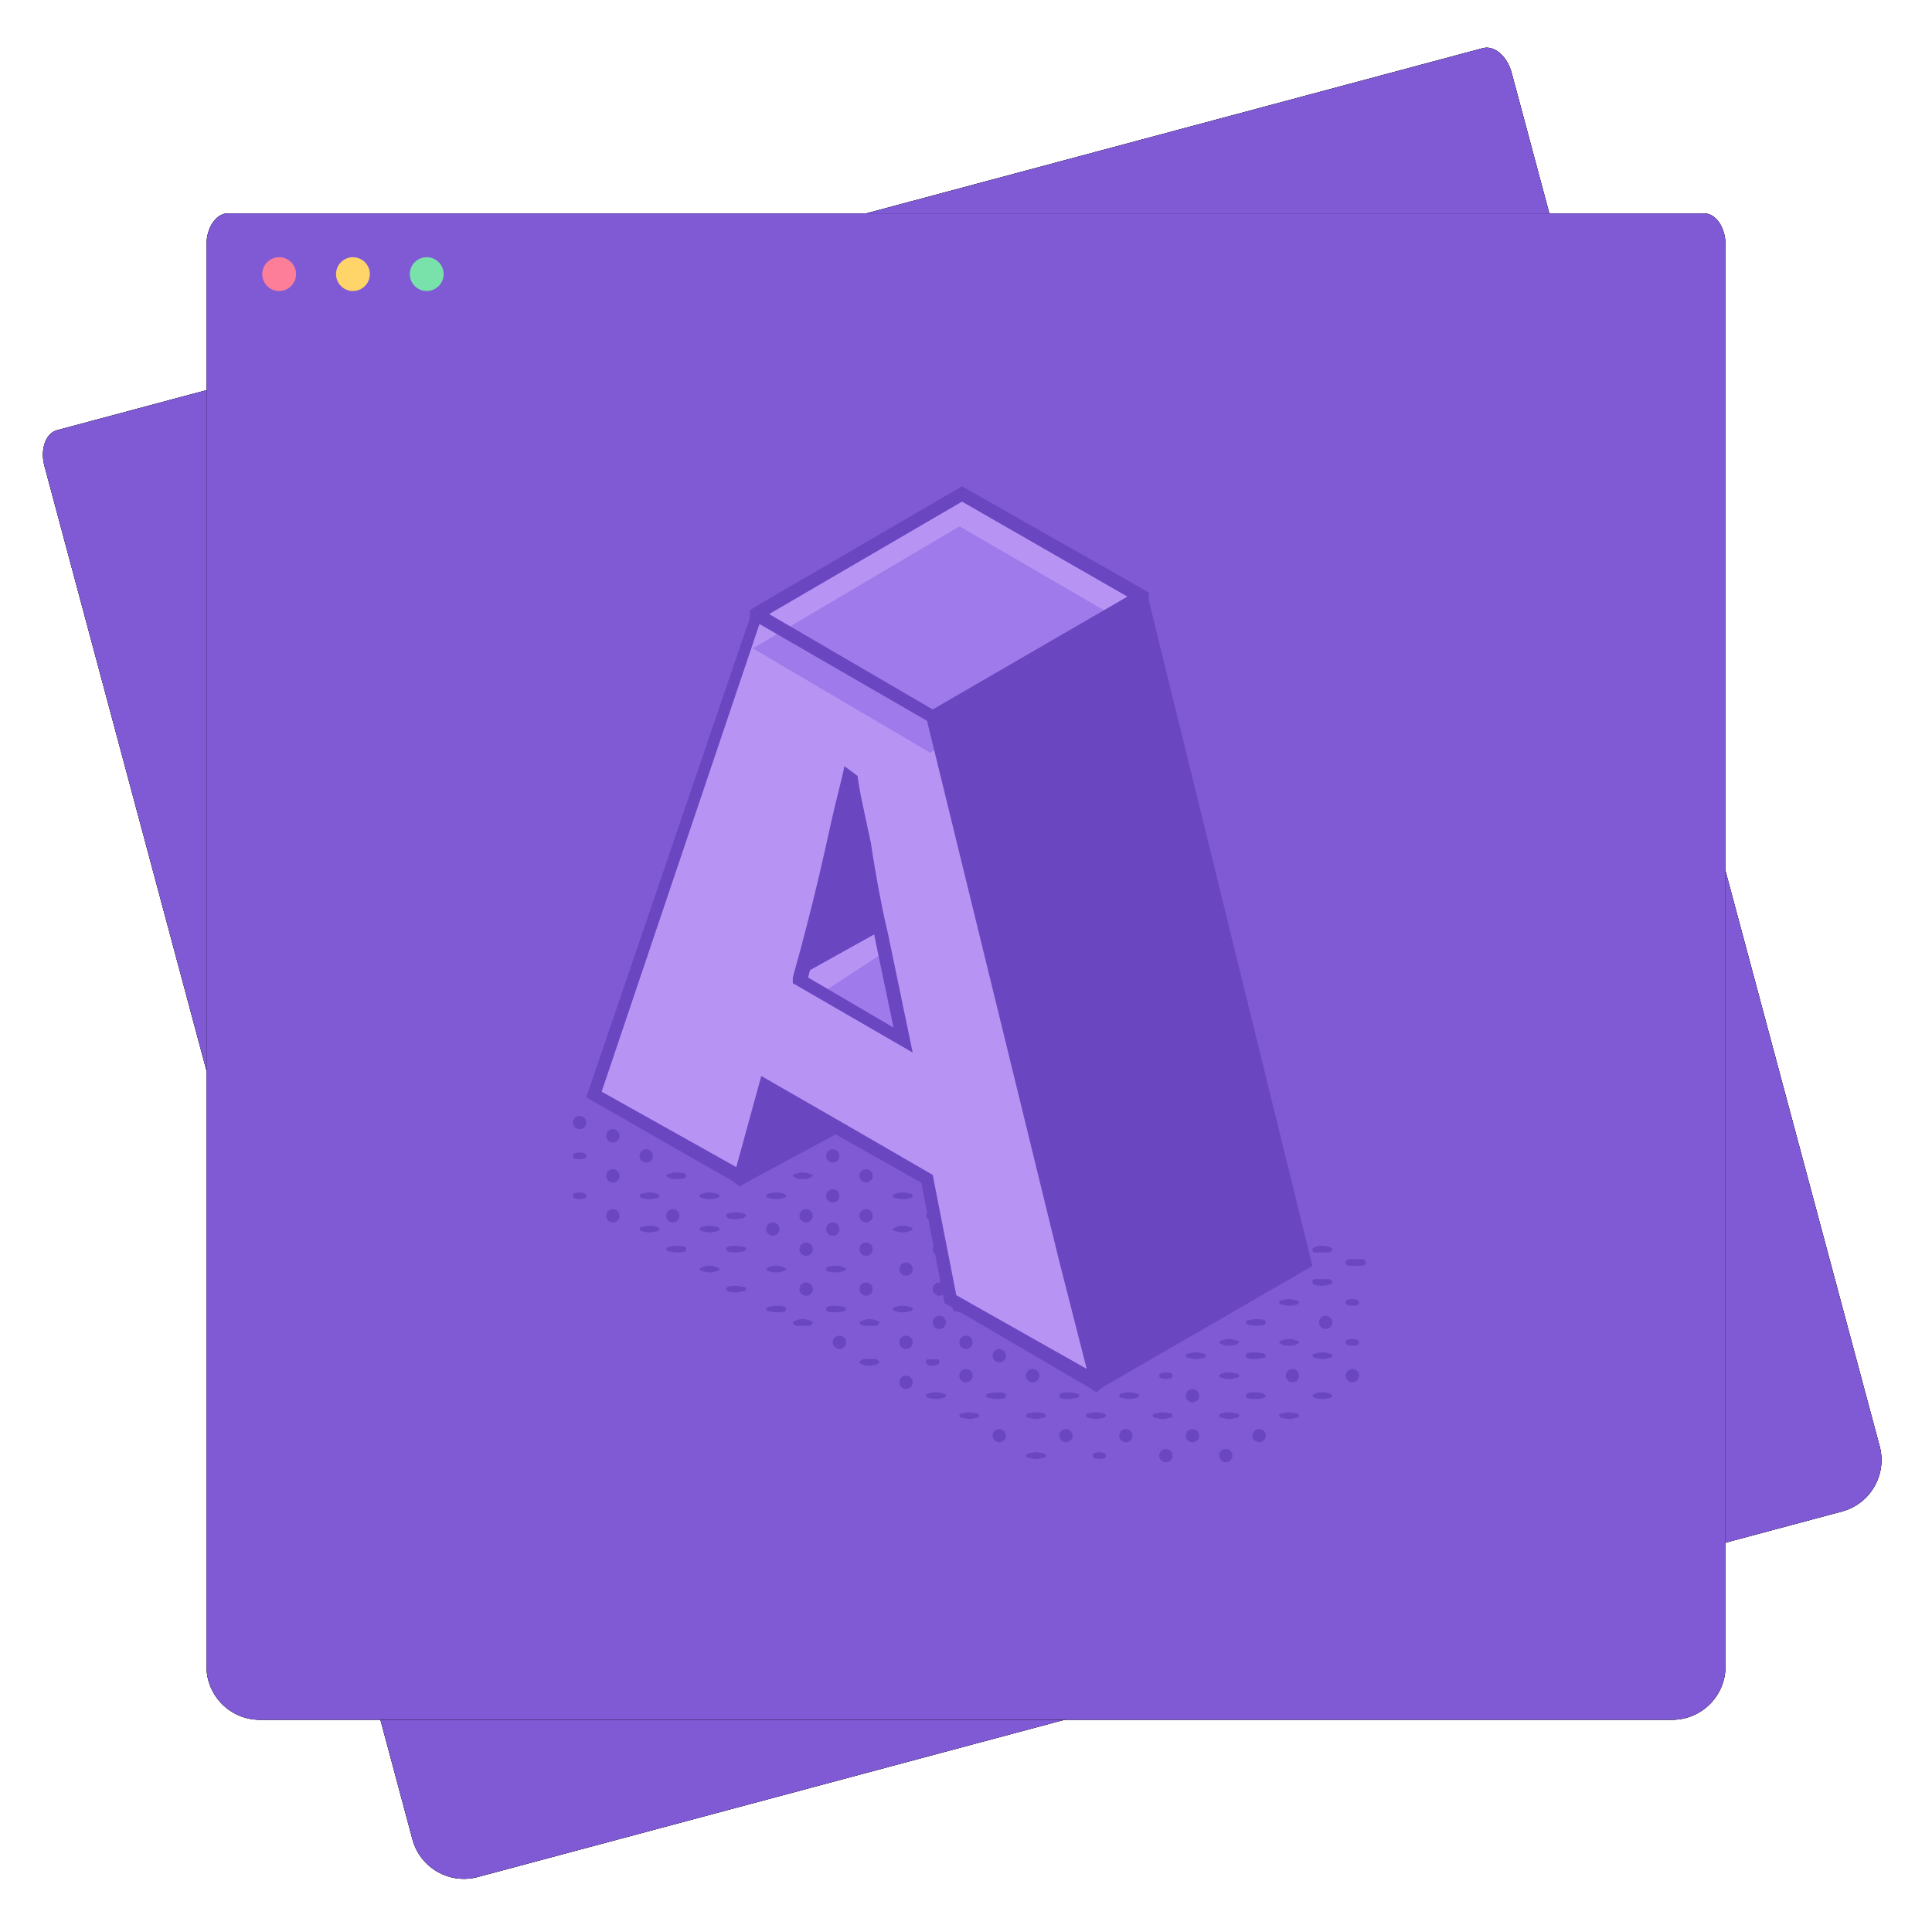 <?xml version="1.0" encoding="UTF-8"?>
<svg width="290px" height="289px" viewBox="0 0 290 289" version="1.1" xmlns="http://www.w3.org/2000/svg" xmlns:xlink="http://www.w3.org/1999/xlink">
    <!-- Generator: Sketch 64 (93537) - https://sketch.com -->
    <title>ai</title>
    <desc>Created with Sketch.</desc>
    <defs>
        <path d="M220,226.118 L8,226.118 C3.582,226.118 5.41083001e-16,222.536 0,218.118 L0,4.699 L0,4.699 C0,2.104 1.44,0 3.217,0 L224.783,0 C226.56,0 228,2.104 228,4.699 L228,218.118 C228,222.536 224.418,226.118 220,226.118 Z" id="path-1"></path>
        <filter x="-4.6%" y="-4.6%" width="109.2%" height="109.3%" filterUnits="objectBoundingBox" id="filter-2">
            <feMorphology radius="1" operator="dilate" in="SourceAlpha" result="shadowSpreadOuter1"></feMorphology>
            <feOffset dx="0" dy="0" in="shadowSpreadOuter1" result="shadowOffsetOuter1"></feOffset>
            <feGaussianBlur stdDeviation="2.5" in="shadowOffsetOuter1" result="shadowBlurOuter1"></feGaussianBlur>
            <feColorMatrix values="0 0 0 0 0   0 0 0 0 0   0 0 0 0 0  0 0 0 0.1 0" type="matrix" in="shadowBlurOuter1"></feColorMatrix>
        </filter>
        <path d="M220,226.118 L8,226.118 C3.582,226.118 5.41083001e-16,222.536 0,218.118 L0,4.699 L0,4.699 C0,2.104 1.44,0 3.217,0 L224.783,0 C226.56,0 228,2.104 228,4.699 L228,218.118 C228,222.536 224.418,226.118 220,226.118 Z" id="path-3"></path>
        <filter x="-2.6%" y="-2.7%" width="105.3%" height="105.3%" filterUnits="objectBoundingBox" id="filter-4">
            <feOffset dx="0" dy="0" in="SourceAlpha" result="shadowOffsetOuter1"></feOffset>
            <feGaussianBlur stdDeviation="2" in="shadowOffsetOuter1" result="shadowBlurOuter1"></feGaussianBlur>
            <feColorMatrix values="0 0 0 0 0   0 0 0 0 0   0 0 0 0 0  0 0 0 0.1 0" type="matrix" in="shadowBlurOuter1"></feColorMatrix>
        </filter>
    </defs>
    <g id="illustrations" stroke="none" stroke-width="1" fill="none" fill-rule="evenodd">
        <g id="ai" transform="translate(5, 6)">
            <g id="browser-window">
                <g id="background-2-copy" transform="translate(140, 139.725) rotate(-15) translate(-140, -139.725) translate(26, 25.725)">
                    <g id="Path" transform="translate(0, 0.305)">
                        <g id="path-3" fill-rule="nonzero">
                            <use fill="black" fill-opacity="1" filter="url(#filter-2)" xlink:href="#path-1"></use>
                            <use fill="#000000" xlink:href="#path-1"></use>
                        </g>
                        <path d="M220,226.118 L8,226.118 C3.582,226.118 5.41083001e-16,222.536 0,218.118 L0,4.699 L0,4.699 C0,2.104 1.44,0 3.217,0 L224.783,0 C226.56,0 228,2.104 228,4.699 L228,218.118 C228,222.536 224.418,226.118 220,226.118 Z" id="path-3" fill="#805AD5"></path>
                    </g>
                </g>
                <g id="background-2" transform="translate(26, 25.725)">
                    <g id="Path" transform="translate(0, 0.305)">
                        <g id="path-3" fill-rule="nonzero">
                            <use fill="black" fill-opacity="1" filter="url(#filter-4)" xlink:href="#path-3"></use>
                            <use fill="#000000" xlink:href="#path-3"></use>
                        </g>
                        <path d="M220,226.118 L8,226.118 C3.582,226.118 5.41083001e-16,222.536 0,218.118 L0,4.699 L0,4.699 C0,2.104 1.44,0 3.217,0 L224.783,0 C226.56,0 228,2.104 228,4.699 L228,218.118 C228,222.536 224.418,226.118 220,226.118 Z" id="path-3" fill="#805AD5"></path>
                    </g>
                </g>
                <g id="Group-8" transform="translate(34.365, 32.61)" fill-rule="nonzero">
                    <ellipse id="Oval" fill="#FD7E98" cx="2.537" cy="2.537" rx="2.537" ry="2.537"></ellipse>
                    <ellipse id="Oval" fill="#FFD56A" cx="13.613" cy="2.537" rx="2.537" ry="2.537"></ellipse>
                    <ellipse id="Oval" fill="#79E2AA" cx="24.689" cy="2.537" rx="2.537" ry="2.537"></ellipse>
                </g>
            </g>
            <g id="Group" transform="translate(81, 67)" fill-rule="nonzero">
                <g id="Group-13" transform="translate(0, 89)" fill="#6B46C1">
                    <ellipse id="Oval" cx="50" cy="45.5" rx="1" ry="1"></ellipse>
                    <path d="M54.827,42 C54.928,42.093 54.991,42.229 54.999,42.375 C55.007,42.521 54.961,42.664 54.87,42.771 C54.846,42.771 54.827,42.793 54.827,42.819 C54.297,43.06 53.703,43.06 53.173,42.819 C53.072,42.726 53.009,42.59 53.001,42.444 C52.993,42.298 53.039,42.155 53.13,42.048 L54.827,42.048 L54.827,42 Z" id="Path"></path>
                    <ellipse id="Oval" cx="59" cy="39.5" rx="1" ry="1"></ellipse>
                    <path d="M64.5,36.223 C65.167,36.368 65.167,36.66 64.5,37 L62.5,37 C61.833,36.66 61.833,36.368 62.5,36.223 C63.115,35.926 63.885,35.926 64.5,36.223 Z" id="Path"></path>
                    <path d="M45.5,42 C46.167,42.385 46.167,42.626 45.5,42.819 C44.868,43.06 44.132,43.06 43.5,42.819 C42.833,42.626 42.833,42.385 43.5,42 L45.5,42 Z" id="Path"></path>
                    <ellipse id="Oval" cx="50" cy="39.5" rx="1" ry="1"></ellipse>
                    <ellipse id="Oval" cx="55" cy="36.5" rx="1" ry="1"></ellipse>
                    <path d="M59.389,34.144 C59.726,34.144 60,34.303 60,34.5 C60,34.697 59.726,34.856 59.389,34.856 C58.842,35.048 58.158,35.048 57.611,34.856 C57.274,34.856 57,34.697 57,34.5 C57,34.303 57.274,34.144 57.611,34.144 L57.611,34.144 C58.158,33.952 58.842,33.952 59.389,34.144 L59.389,34.144 Z" id="Path"></path>
                    <ellipse id="Oval" cx="40" cy="39.5" rx="1" ry="1"></ellipse>
                    <path d="M45.5,36.223 C46.167,36.368 46.167,36.66 45.5,37 L43.5,37 C42.833,36.66 42.833,36.368 43.5,36.223 C44.115,35.926 44.885,35.926 45.5,36.223 Z" id="Path"></path>
                    <path d="M50.389,34.144 C50.726,34.144 51,34.303 51,34.5 C51,34.697 50.726,34.856 50.389,34.856 C49.842,35.048 49.158,35.048 48.611,34.856 C48.274,34.856 48,34.697 48,34.5 C48,34.303 48.274,34.144 48.611,34.144 L48.611,34.144 C49.158,33.952 49.842,33.952 50.389,34.144 Z" id="Path"></path>
                    <ellipse id="Oval" cx="55" cy="31.5" rx="1" ry="1"></ellipse>
                    <path d="M35.5,36.223 C36.167,36.368 36.167,36.66 35.5,37 L33.5,37 C32.833,36.66 32.833,36.368 33.5,36.223 C34.115,35.926 34.885,35.926 35.5,36.223 Z" id="Path"></path>
                    <path d="M40.374,34.127 C40.72,34.127 41,34.294 41,34.5 C41,34.706 40.72,34.873 40.374,34.873 C39.682,35.042 38.906,35.042 38.213,34.873 C37.929,34.653 37.929,34.347 38.213,34.127 C38.906,33.958 39.682,33.958 40.374,34.127 Z" id="Path"></path>
                    <ellipse id="Oval" cx="44" cy="31.5" rx="1" ry="1"></ellipse>
                    <ellipse id="Oval" cx="50" cy="28.5" rx="1" ry="1"></ellipse>
                    <ellipse id="Oval" cx="55" cy="25.5" rx="1" ry="1"></ellipse>
                    <path d="M31.791,34.126 C32.07,34.346 32.07,34.654 31.791,34.874 C31.091,35.042 30.313,35.042 29.614,34.874 C29.275,34.874 29,34.706 29,34.5 C29,34.294 29.275,34.126 29.614,34.126 C30.313,33.958 31.091,33.958 31.791,34.126 Z" id="Path"></path>
                    <ellipse id="Oval" cx="35" cy="31.5" rx="1" ry="1"></ellipse>
                    <path d="M40.502,28.171 C41.166,28.464 41.166,28.674 40.502,28.842 C39.768,29.053 38.945,29.053 38.21,28.842 C37.955,28.676 37.929,28.401 38.15,28.212 L38.21,28.212 C38.921,27.945 39.772,27.929 40.502,28.171 L40.502,28.171 Z" id="Path"></path>
                    <ellipse id="Oval" cx="44" cy="25.5" rx="1" ry="1"></ellipse>
                    <path d="M50.49,22.179 C51.17,22.339 51.17,22.54 50.49,22.821 C49.881,23.06 49.119,23.06 48.51,22.821 C47.83,22.701 47.83,22.46 48.51,22.179 C49.119,21.94 49.881,21.94 50.49,22.179 Z" id="Path"></path>
                    <path d="M54.813,20.127 C55.062,20.336 55.062,20.664 54.813,20.873 C54.292,21.042 53.708,21.042 53.187,20.873 C52.938,20.664 52.938,20.336 53.187,20.127 C53.708,19.958 54.292,19.958 54.813,20.127 L54.813,20.127 Z" id="Path"></path>
                    <path d="M25.383,31.151 C25.551,31.14 25.718,31.176 25.837,31.247 C25.956,31.317 26.015,31.417 25.997,31.517 C25.998,31.611 25.931,31.701 25.814,31.764 C25.697,31.828 25.541,31.858 25.383,31.849 C24.717,32.05 23.93,32.05 23.264,31.849 C23.096,31.761 23,31.634 23,31.5 C23,31.366 23.096,31.239 23.264,31.151 C23.93,30.95 24.717,30.95 25.383,31.151 L25.383,31.151 Z" id="Path"></path>
                    <path d="M31.5,28.183 C32.167,28.463 32.167,28.663 31.5,28.823 C30.881,29.059 30.119,29.059 29.5,28.823 C28.833,28.663 28.833,28.463 29.5,28.183 C30.115,27.939 30.885,27.939 31.5,28.183 L31.5,28.183 Z" id="Path"></path>
                    <ellipse id="Oval" cx="35" cy="25.5" rx="1" ry="1"></ellipse>
                    <ellipse id="Oval" cx="39" cy="22.5" rx="1" ry="1"></ellipse>
                    <ellipse id="Oval" cx="44" cy="20.5" rx="1" ry="1"></ellipse>
                    <path d="M50.389,17.144 C50.726,17.144 51,17.303 51,17.5 C51,17.697 50.726,17.856 50.389,17.856 C49.842,18.048 49.158,18.048 48.611,17.856 C48.274,17.856 48,17.697 48,17.5 C48,17.303 48.274,17.144 48.611,17.144 L48.611,17.144 C49.158,16.952 49.842,16.952 50.389,17.144 Z" id="Path"></path>
                    <path d="M55.766,14.16 C55.902,14.234 55.987,14.347 55.999,14.469 C56.01,14.591 55.947,14.711 55.825,14.798 C55.825,14.821 55.799,14.84 55.766,14.84 C55.038,15.053 54.221,15.053 53.493,14.84 C52.836,14.543 52.836,14.287 53.493,14.16 C54.221,13.947 55.038,13.947 55.766,14.16 L55.766,14.16 Z" id="Path"></path>
                    <path d="M21.492,28.182 C22.169,28.46 22.169,28.659 21.492,28.818 C20.868,29.061 20.086,29.061 19.462,28.818 C18.846,28.659 18.846,28.46 19.462,28.182 C20.086,27.939 20.868,27.939 21.492,28.182 L21.492,28.182 Z" id="Path"></path>
                    <path d="M25.382,25.127 C25.723,25.127 26,25.294 26,25.5 C26,25.706 25.723,25.873 25.382,25.873 C24.698,26.042 23.93,26.042 23.246,25.873 C22.918,25.664 22.918,25.336 23.246,25.127 C23.93,24.958 24.698,24.958 25.382,25.127 L25.382,25.127 Z" id="Path"></path>
                    <ellipse id="Oval" cx="30" cy="22.5" rx="1" ry="1"></ellipse>
                    <ellipse id="Oval" cx="35" cy="20.5" rx="1" ry="1"></ellipse>
                    <ellipse id="Oval" cx="39" cy="17.5" rx="1" ry="1"></ellipse>
                    <ellipse id="Oval" cx="44" cy="14.5" rx="1" ry="1"></ellipse>
                    <path d="M50.389,11.144 C50.726,11.144 51,11.303 51,11.5 C51,11.697 50.726,11.856 50.389,11.856 C49.842,12.048 49.158,12.048 48.611,11.856 C48.274,11.856 48,11.697 48,11.5 C48,11.303 48.274,11.144 48.611,11.144 L48.611,11.144 C49.158,10.952 49.842,10.952 50.389,11.144 Z" id="Path"></path>
                    <path d="M16.787,25.127 C17.071,25.347 17.071,25.653 16.787,25.873 C16.094,26.042 15.318,26.042 14.626,25.873 C14.28,25.873 14,25.706 14,25.5 C14,25.294 14.28,25.127 14.626,25.127 C15.318,24.958 16.094,24.958 16.787,25.127 L16.787,25.127 Z" id="Path"></path>
                    <path d="M21.4,22.124 C21.731,22.124 22,22.286 22,22.487 C22,22.687 21.731,22.849 21.4,22.849 C20.846,23.05 20.154,23.05 19.6,22.849 C19.269,22.849 19,22.687 19,22.487 C19,22.286 19.269,22.124 19.6,22.124 L19.6,22.124 C20.169,21.959 20.831,21.959 21.4,22.124 L21.4,22.124 Z" id="Path"></path>
                    <path d="M25.512,20.127 C26.163,20.331 26.163,20.5 25.512,20.873 C24.793,21.042 23.986,21.042 23.266,20.873 C22.911,20.5 22.911,20.331 23.266,20.127 C23.986,19.958 24.793,19.958 25.512,20.127 L25.512,20.127 Z" id="Path"></path>
                    <path d="M31.4,17.148 C31.731,17.148 32,17.307 32,17.503 C32,17.699 31.731,17.857 31.4,17.857 C30.843,18.048 30.157,18.048 29.6,17.857 C29.269,17.857 29,17.699 29,17.503 C29,17.307 29.269,17.148 29.6,17.148 L29.6,17.148 C30.154,16.951 30.846,16.951 31.4,17.148 L31.4,17.148 Z" id="Path"></path>
                    <path d="M35.5,14.183 C36.167,14.303 36.167,14.543 35.5,14.823 C34.881,15.059 34.119,15.059 33.5,14.823 C32.833,14.543 32.833,14.303 33.5,14.183 C34.115,13.939 34.885,13.939 35.5,14.183 Z" id="Path"></path>
                    <ellipse id="Oval" cx="39" cy="11.5" rx="1" ry="1"></ellipse>
                    <ellipse id="Oval" cx="44" cy="8.5" rx="1" ry="1"></ellipse>
                    <path d="M12.389,22.124 C12.726,22.124 13,22.287 13,22.488 C13,22.69 12.726,22.853 12.389,22.853 C11.842,23.049 11.158,23.049 10.611,22.853 C10.274,22.853 10,22.69 10,22.488 C10,22.287 10.274,22.124 10.611,22.124 C11.171,21.959 11.829,21.959 12.389,22.124 Z" id="Path"></path>
                    <ellipse id="Oval" cx="15" cy="20.5" rx="1" ry="1"></ellipse>
                    <path d="M21.4,17.147 C21.731,17.147 22,17.305 22,17.5 C22,17.695 21.731,17.853 21.4,17.853 C20.846,18.049 20.154,18.049 19.6,17.853 C19.269,17.853 19,17.695 19,17.5 C19,17.305 19.269,17.147 19.6,17.147 L19.6,17.147 C20.154,16.951 20.846,16.951 21.4,17.147 L21.4,17.147 Z" id="Path"></path>
                    <path d="M25.507,14.16 C26.164,14.287 26.164,14.543 25.507,14.84 C24.779,15.053 23.962,15.053 23.234,14.84 C23.098,14.766 23.013,14.653 23.001,14.531 C22.99,14.409 23.053,14.289 23.175,14.202 C23.175,14.16 23.175,14.16 23.234,14.16 C23.962,13.947 24.779,13.947 25.507,14.16 Z" id="Path"></path>
                    <ellipse id="Oval" cx="30" cy="11.5" rx="1" ry="1"></ellipse>
                    <ellipse id="Oval" cx="35" cy="8.5" rx="1" ry="1"></ellipse>
                    <ellipse id="Oval" cx="39" cy="6.5" rx="1" ry="1"></ellipse>
                    <ellipse id="Oval" cx="6" cy="20.5" rx="1" ry="1"></ellipse>
                    <path d="M12.389,17.144 C12.726,17.144 13,17.303 13,17.5 C13,17.697 12.726,17.856 12.389,17.856 C11.842,18.048 11.158,18.048 10.611,17.856 C10.274,17.856 10,17.697 10,17.5 C10,17.303 10.274,17.144 10.611,17.144 C11.158,16.952 11.842,16.952 12.389,17.144 Z" id="Path"></path>
                    <path d="M16.79,14.16 C17.045,14.328 17.071,14.607 16.85,14.798 C16.85,14.821 16.823,14.84 16.79,14.84 C16.055,15.053 15.232,15.053 14.498,14.84 C13.834,14.543 13.834,14.287 14.498,14.16 C15.232,13.947 16.055,13.947 16.79,14.16 L16.79,14.16 Z" id="Path"></path>
                    <path d="M21.4,11.147 C21.731,11.147 22,11.305 22,11.5 C22,11.695 21.731,11.853 21.4,11.853 C20.846,12.049 20.154,12.049 19.6,11.853 C19.269,11.853 19,11.695 19,11.5 C19,11.305 19.269,11.147 19.6,11.147 L19.6,11.147 C20.154,10.951 20.846,10.951 21.4,11.147 Z" id="Path"></path>
                    <path d="M25.382,8.127 C25.723,8.127 26,8.294 26,8.5 C26,8.706 25.723,8.873 25.382,8.873 C24.698,9.042 23.93,9.042 23.246,8.873 C22.918,8.664 22.918,8.336 23.246,8.127 C23.93,7.958 24.698,7.958 25.382,8.127 L25.382,8.127 Z" id="Path"></path>
                    <path d="M31.4,6 C31.731,6 32,6.224 32,6.5 C32,6.776 31.731,7 31.4,7 L29.6,7 C29.269,7 29,6.776 29,6.5 C29,6.224 29.269,6 29.6,6 L31.4,6 Z" id="Path"></path>
                    <ellipse id="Oval" cx="35" cy="3.5" rx="1" ry="1"></ellipse>
                    <path d="M1.81,17.127 C2.063,17.336 2.063,17.664 1.81,17.873 C1.282,18.042 0.69,18.042 0.163,17.873 C-0.054,17.653 -0.054,17.347 0.163,17.127 C0.69,16.958 1.282,16.958 1.81,17.127 Z" id="Path"></path>
                    <ellipse id="Oval" cx="6" cy="14.5" rx="1" ry="1"></ellipse>
                    <ellipse id="Oval" cx="11" cy="11.5" rx="1" ry="1"></ellipse>
                    <path d="M16.787,8.127 C17.071,8.347 17.071,8.653 16.787,8.873 C16.094,9.042 15.318,9.042 14.626,8.873 C14.28,8.873 14,8.706 14,8.5 C14,8.294 14.28,8.127 14.626,8.127 C15.318,7.958 16.094,7.958 16.787,8.127 L16.787,8.127 Z" id="Path"></path>
                    <ellipse id="Oval" cx="25" cy="3.5" rx="1" ry="1"></ellipse>
                    <path d="M31.5,0 C32.167,0.343 32.167,0.637 31.5,0.784 C30.881,1.072 30.119,1.072 29.5,0.784 C28.833,0.637 28.833,0.343 29.5,0 L31.5,0 Z" id="Path"></path>
                    <path d="M1.81,11.127 C2.063,11.336 2.063,11.664 1.81,11.873 C1.282,12.042 0.69,12.042 0.163,11.873 C-0.054,11.653 -0.054,11.347 0.163,11.127 C0.69,10.958 1.282,10.958 1.81,11.127 Z" id="Path"></path>
                    <ellipse id="Oval" cx="6" cy="8.5" rx="1" ry="1"></ellipse>
                    <ellipse id="Oval" cx="11" cy="6.5" rx="1" ry="1"></ellipse>
                    <ellipse id="Oval" cx="1" cy="6.5" rx="1" ry="1"></ellipse>
                    <path d="M6.4,3.147 C6.731,3.147 7,3.305 7,3.5 C7,3.695 6.731,3.853 6.4,3.853 C5.846,4.049 5.154,4.049 4.6,3.853 C4.269,3.853 4,3.695 4,3.5 C4,3.305 4.269,3.147 4.6,3.147 C5.154,2.951 5.846,2.951 6.4,3.147 Z" id="Path"></path>
                    <ellipse id="Oval" cx="98" cy="56.5" rx="1" ry="1"></ellipse>
                    <ellipse id="Oval" cx="103" cy="53.5" rx="1" ry="1"></ellipse>
                    <path d="M108.4,50.125 C108.731,50.125 109,50.288 109,50.489 C109,50.69 108.731,50.854 108.4,50.854 C107.843,51.049 107.157,51.049 106.6,50.854 C106.269,50.854 106,50.69 106,50.489 C106,50.288 106.269,50.125 106.6,50.125 C107.169,49.958 107.831,49.958 108.4,50.125 L108.4,50.125 Z" id="Path"></path>
                    <path d="M113.538,47.147 C114.154,47.5 114.154,47.66 113.538,47.853 C112.914,48.049 112.132,48.049 111.508,47.853 C110.831,47.66 110.831,47.5 111.508,47.147 C112.132,46.951 112.914,46.951 113.538,47.147 L113.538,47.147 Z" id="Path"></path>
                    <ellipse id="Oval" cx="117" cy="44.5" rx="1" ry="1"></ellipse>
                    <ellipse id="Oval" cx="89" cy="56.5" rx="1" ry="1"></ellipse>
                    <ellipse id="Oval" cx="93" cy="53.5" rx="1" ry="1"></ellipse>
                    <path d="M99.4,50.125 C99.731,50.125 100,50.288 100,50.489 C100,50.69 99.731,50.854 99.4,50.854 C98.843,51.049 98.157,51.049 97.6,50.854 C97.269,50.854 97,50.69 97,50.489 C97,50.288 97.269,50.125 97.6,50.125 L97.6,50.125 C98.169,49.958 98.831,49.958 99.4,50.125 L99.4,50.125 Z" id="Path"></path>
                    <path d="M103.515,47.126 C104.162,47.5 104.162,47.67 103.515,47.874 C102.778,48.042 101.957,48.042 101.221,47.874 C100.926,47.67 100.926,47.5 101.221,47.126 C101.957,46.958 102.778,46.958 103.515,47.126 Z" id="Path"></path>
                    <ellipse id="Oval" cx="108" cy="44.5" rx="1" ry="1"></ellipse>
                    <path d="M113.4,41.147 C113.731,41.147 114,41.305 114,41.5 C114,41.695 113.731,41.853 113.4,41.853 C112.846,42.049 112.154,42.049 111.6,41.853 C111.269,41.853 111,41.695 111,41.5 C111,41.305 111.269,41.147 111.6,41.147 C112.154,40.951 112.846,40.951 113.4,41.147 L113.4,41.147 Z" id="Path"></path>
                    <path d="M117.825,39.16 C117.928,39.242 117.991,39.362 117.999,39.491 C118.007,39.62 117.96,39.746 117.869,39.84 L117.825,39.84 C117.291,40.053 116.692,40.053 116.157,39.84 C115.966,39.658 115.947,39.364 116.114,39.16 L116.157,39.16 C116.692,38.947 117.291,38.947 117.825,39.16 L117.825,39.16 Z" id="Path"></path>
                    <path d="M79.813,56.127 C80.062,56.336 80.062,56.664 79.813,56.873 C79.292,57.042 78.708,57.042 78.187,56.873 C77.938,56.664 77.938,56.336 78.187,56.127 C78.708,55.958 79.292,55.958 79.813,56.127 L79.813,56.127 Z" id="Path"></path>
                    <ellipse id="Oval" cx="83" cy="53.5" rx="1" ry="1"></ellipse>
                    <path d="M89.4,50.125 C89.731,50.125 90,50.288 90,50.489 C90,50.69 89.731,50.854 89.4,50.854 C88.843,51.049 88.157,51.049 87.6,50.854 C87.269,50.854 87,50.69 87,50.489 C87,50.288 87.269,50.125 87.6,50.125 L87.6,50.125 C88.169,49.958 88.831,49.958 89.4,50.125 L89.4,50.125 Z" id="Path"></path>
                    <ellipse id="Oval" cx="93" cy="47.5" rx="1" ry="1"></ellipse>
                    <path d="M99.4,44.148 C99.731,44.148 100,44.307 100,44.503 C100,44.699 99.731,44.857 99.4,44.857 C98.843,45.048 98.157,45.048 97.6,44.857 C97.269,44.857 97,44.699 97,44.503 C97,44.307 97.269,44.148 97.6,44.148 L97.6,44.148 C98.154,43.951 98.846,43.951 99.4,44.148 L99.4,44.148 Z" id="Path"></path>
                    <path d="M103.386,41.126 C103.725,41.126 104,41.294 104,41.5 C104,41.706 103.725,41.874 103.386,41.874 C102.687,42.042 101.909,42.042 101.209,41.874 C100.93,41.654 100.93,41.346 101.209,41.126 C101.909,40.958 102.687,40.958 103.386,41.126 L103.386,41.126 Z" id="Path"></path>
                    <path d="M108.5,39.181 C109.167,39.339 109.167,39.536 108.5,39.851 C107.868,40.05 107.132,40.05 106.5,39.851 C105.833,39.536 105.833,39.339 106.5,39.181 C107.115,38.94 107.885,38.94 108.5,39.181 Z" id="Path"></path>
                    <ellipse id="Oval" cx="113" cy="36.5" rx="1" ry="1"></ellipse>
                    <path d="M117.805,33.127 C118.065,33.5 118.065,33.703 117.805,33.873 C117.279,34.042 116.689,34.042 116.162,33.873 C115.946,33.703 115.946,33.5 116.162,33.127 C116.689,32.958 117.279,32.958 117.805,33.127 L117.805,33.127 Z" id="Path"></path>
                    <path d="M70.4,56.143 C70.731,56.143 71,56.301 71,56.497 C71,56.693 70.731,56.852 70.4,56.852 C69.846,57.049 69.154,57.049 68.6,56.852 C68.386,56.852 68.188,56.785 68.08,56.675 C67.973,56.565 67.973,56.43 68.08,56.32 C68.188,56.21 68.386,56.143 68.6,56.143 C69.157,55.952 69.843,55.952 70.4,56.143 Z" id="Path"></path>
                    <ellipse id="Oval" cx="74" cy="53.5" rx="1" ry="1"></ellipse>
                    <path d="M79.4,50.124 C79.731,50.124 80,50.286 80,50.487 C80,50.687 79.731,50.849 79.4,50.849 C78.846,51.05 78.154,51.05 77.6,50.849 C77.269,50.849 77,50.687 77,50.487 C77,50.286 77.269,50.124 77.6,50.124 C78.169,49.959 78.831,49.959 79.4,50.124 L79.4,50.124 Z" id="Path"></path>
                    <path d="M84.389,47.144 C84.726,47.144 85,47.303 85,47.5 C85,47.697 84.726,47.856 84.389,47.856 C83.842,48.048 83.158,48.048 82.611,47.856 C82.274,47.856 82,47.697 82,47.5 C82,47.303 82.274,47.144 82.611,47.144 C83.158,46.952 83.842,46.952 84.389,47.144 L84.389,47.144 Z" id="Path"></path>
                    <path d="M89.829,44.16 C89.929,44.234 89.991,44.347 89.999,44.469 C90.007,44.591 89.961,44.711 89.873,44.798 C89.873,44.821 89.853,44.84 89.829,44.84 C89.298,45.053 88.702,45.053 88.171,44.84 C88.071,44.766 88.009,44.653 88.001,44.531 C87.993,44.409 88.039,44.289 88.127,44.202 C88.127,44.16 88.127,44.16 88.171,44.16 C88.702,43.947 89.298,43.947 89.829,44.16 Z" id="Path"></path>
                    <path d="M94.389,41.144 C94.726,41.144 95,41.303 95,41.5 C95,41.697 94.726,41.856 94.389,41.856 C93.842,42.048 93.158,42.048 92.611,41.856 C92.274,41.856 92,41.697 92,41.5 C92,41.303 92.274,41.144 92.611,41.144 C93.158,40.952 93.842,40.952 94.389,41.144 L94.389,41.144 Z" id="Path"></path>
                    <path d="M99.5,39.181 C100.167,39.339 100.167,39.536 99.5,39.851 C98.868,40.05 98.132,40.05 97.5,39.851 C96.833,39.536 96.833,39.339 97.5,39.181 C98.115,38.94 98.885,38.94 99.5,39.181 Z" id="Path"></path>
                    <path d="M103.791,36.126 C104.07,36.346 104.07,36.654 103.791,36.874 C103.091,37.042 102.313,37.042 101.614,36.874 C101.275,36.874 101,36.706 101,36.5 C101,36.294 101.275,36.126 101.614,36.126 C102.313,35.958 103.091,35.958 103.791,36.126 L103.791,36.126 Z" id="Path"></path>
                    <path d="M108.4,33.148 C108.731,33.148 109,33.307 109,33.503 C109,33.699 108.731,33.857 108.4,33.857 C107.843,34.048 107.157,34.048 106.6,33.857 C106.269,33.857 106,33.699 106,33.503 C106,33.307 106.269,33.148 106.6,33.148 C107.154,32.951 107.846,32.951 108.4,33.148 L108.4,33.148 Z" id="Path"></path>
                    <path d="M113.551,30 C114.15,30.338 114.15,30.627 113.551,30.821 C112.8,31.06 111.965,31.06 111.215,30.821 C110.953,30.613 110.927,30.28 111.155,30.048 C111.171,30.048 111.186,30.043 111.197,30.034 C111.209,30.025 111.215,30.013 111.215,30 L113.551,30 Z" id="Path"></path>
                    <path d="M118.4,27 C118.731,27 119,27.234 119,27.523 C119.001,27.657 118.936,27.786 118.821,27.876 C118.707,27.967 118.554,28.011 118.4,27.998 L116.6,27.998 C116.446,28.011 116.293,27.967 116.179,27.876 C116.064,27.786 115.999,27.657 116,27.523 C116,27.234 116.269,27 116.6,27 L118.4,27 L118.4,27 Z" id="Path"></path>
                    <ellipse id="Oval" cx="64" cy="53.5" rx="1" ry="1"></ellipse>
                    <path d="M70.4,50.124 C70.731,50.124 71,50.286 71,50.487 C71,50.687 70.731,50.849 70.4,50.849 C69.846,51.05 69.154,51.05 68.6,50.849 C68.269,50.849 68,50.687 68,50.487 C68,50.286 68.269,50.124 68.6,50.124 C69.169,49.959 69.831,49.959 70.4,50.124 L70.4,50.124 Z" id="Path"></path>
                    <path d="M75.374,47.127 C75.72,47.127 76,47.294 76,47.5 C76,47.706 75.72,47.873 75.374,47.873 C74.682,48.042 73.906,48.042 73.213,47.873 C72.929,47.653 72.929,47.347 73.213,47.127 C73.906,46.958 74.682,46.958 75.374,47.127 L75.374,47.127 Z" id="Path"></path>
                    <path d="M79.5,44.182 C80.167,44.301 80.167,44.54 79.5,44.818 C78.885,45.061 78.115,45.061 77.5,44.818 C76.833,44.699 76.833,44.46 77.5,44.182 C78.115,43.939 78.885,43.939 79.5,44.182 L79.5,44.182 Z" id="Path"></path>
                    <ellipse id="Oval" cx="83" cy="41.5" rx="1" ry="1"></ellipse>
                    <ellipse id="Oval" cx="89" cy="39.5" rx="1" ry="1"></ellipse>
                    <ellipse id="Oval" cx="93" cy="36.5" rx="1" ry="1"></ellipse>
                    <path d="M99.4,33.148 C99.731,33.148 100,33.307 100,33.503 C100,33.699 99.731,33.857 99.4,33.857 C98.843,34.048 98.157,34.048 97.6,33.857 C97.269,33.857 97,33.699 97,33.503 C97,33.307 97.269,33.148 97.6,33.148 L97.6,33.148 C98.154,32.951 98.846,32.951 99.4,33.148 L99.4,33.148 Z" id="Path"></path>
                    <ellipse id="Oval" cx="102" cy="30.5" rx="1" ry="1"></ellipse>
                    <path d="M108.4,27 C108.731,27 109,27.234 109,27.523 C109.001,27.657 108.936,27.786 108.821,27.876 C108.707,27.967 108.554,28.011 108.4,27.998 L106.6,27.998 C106.446,28.011 106.293,27.967 106.179,27.876 C106.064,27.786 105.999,27.657 106,27.523 C106,27.234 106.269,27 106.6,27 L108.4,27 Z" id="Path"></path>
                    <path d="M113.55,25.203 C114.15,25.352 114.15,25.651 113.55,26 L111.209,26 C110.955,25.803 110.929,25.476 111.149,25.253 L111.209,25.253 C111.937,24.934 112.803,24.916 113.55,25.203 L113.55,25.203 Z" id="Path"></path>
                    <path d="M60.4,50.124 C60.731,50.124 61,50.286 61,50.487 C61,50.687 60.731,50.849 60.4,50.849 C59.846,51.05 59.154,51.05 58.6,50.849 C58.269,50.849 58,50.687 58,50.487 C58,50.286 58.269,50.124 58.6,50.124 L58.6,50.124 C59.169,49.959 59.831,49.959 60.4,50.124 L60.4,50.124 Z" id="Path"></path>
                    <path d="M64.754,47.127 C65.082,47.336 65.082,47.664 64.754,47.873 C64.07,48.042 63.302,48.042 62.618,47.873 C62.277,47.873 62,47.706 62,47.5 C62,47.294 62.277,47.127 62.618,47.127 L62.618,47.127 C63.302,46.958 64.07,46.958 64.754,47.127 L64.754,47.127 Z" id="Path"></path>
                    <ellipse id="Oval" cx="69" cy="44.5" rx="1" ry="1"></ellipse>
                    <ellipse id="Oval" cx="74" cy="41.5" rx="1" ry="1"></ellipse>
                    <ellipse id="Oval" cx="108" cy="22.5" rx="1" ry="1"></ellipse>
                    <path d="M55.4,47.148 C55.731,47.148 56,47.307 56,47.503 C56,47.699 55.731,47.857 55.4,47.857 C54.843,48.048 54.157,48.048 53.6,47.857 C53.269,47.857 53,47.699 53,47.503 C53,47.307 53.269,47.148 53.6,47.148 C54.154,46.951 54.846,46.951 55.4,47.148 Z" id="Path"></path>
                    <ellipse id="Oval" cx="59" cy="44.5" rx="1" ry="1"></ellipse>
                    <ellipse id="Oval" cx="64" cy="41.5" rx="1" ry="1"></ellipse>
                    <path d="M70.5,39.176 C71.167,39.334 71.167,39.533 70.5,39.85 C69.868,40.05 69.132,40.05 68.5,39.85 C67.833,39.533 67.833,39.334 68.5,39.176 C69.119,38.941 69.881,38.941 70.5,39.176 Z" id="Path"></path>
                </g>
                <polygon id="Path" fill="#6B46C1" points="33.502 51.428 32 76 46.372 67.201 49 47.297 40.473 40"></polygon>
                <path d="M57.183,122.488 L53.716,104.493 L29.551,90.544 L25.764,104.493 L4,91.715 L28.111,20 L54.569,35.387 L79,135 L57.183,122.488 Z M49.661,83.303 L46.461,67.331 C45.554,63.87 44.701,59.238 43.527,53.701 C42.353,48.164 41.767,45.875 41.5,43.532 C41.233,41.19 40.647,46.727 39.74,50.773 C38.833,54.819 36.859,62.433 33.659,74.039 L49.661,83.303 Z" id="Shape" fill="#B794F4"></path>
                <polygon id="Path" fill="#B794F4" points="27 19.329 58.041 1 85 16.671 53.637 35"></polygon>
                <polygon id="Path" fill="#9F7AEA" points="27 24.329 58.041 6 85 21.671 53.637 40"></polygon>
                <polygon id="Path" fill="#B794F4" points="33 74.066 51 85 45.687 67"></polygon>
                <polygon id="Path" fill="#9F7AEA" points="37 76.265 50 84 46.633 70"></polygon>
                <path d="M79.742,135.092 L111,117.037 L86.444,17.147 L86.444,17.147 L86.444,15.972 L85.586,15.438 L85.586,15.438 L58.403,0 L27.414,18.055 L27.414,18.055 L26.556,18.643 L26.556,19.764 L26.556,19.764 L2,91.717 L23.929,104.27 L23.929,104.27 L25.055,105.125 L25.966,104.537 L25.966,104.537 L39.424,97.273 L52.291,104.537 L55.776,122.592 L77.705,135.412 L77.705,135.412 L78.563,136 L79.742,135.092 Z M58.403,2.297 L83.227,16.559 L54.007,33.493 L29.451,19.177 L58.403,2.297 Z M77.115,132.474 L57.545,121.417 L54.007,103.362 L41.461,96.097 L41.461,96.097 L28.272,88.512 L24.518,102.187 L4.305,90.863 L28.003,20.672 L53.149,35.202 L73.04,116.503 L77.115,132.474 Z" id="Shape" fill="#6B46C1"></path>
                <path d="M44.721,53.53 C43.57,48.082 42.994,45.755 42.733,43.481 L40.744,42 C40.43,43.745 39.593,46.654 38.703,50.674 C37.814,54.694 36.14,62.522 33,73.734 L33,74.581 L51,85 L47.285,67.123 C46.448,63.632 45.558,59.031 44.721,53.53 Z M35.302,73.734 C38.128,62.522 39.855,55.011 40.744,50.938 L41.581,47.765 C41.843,49.51 42.157,51.52 42.733,54.112 C43.308,56.704 44.721,64.214 45.297,67.705 L48.122,81.245 L35.302,73.734 Z" id="Shape" fill="#6B46C1"></path>
            </g>
        </g>
    </g>
</svg>